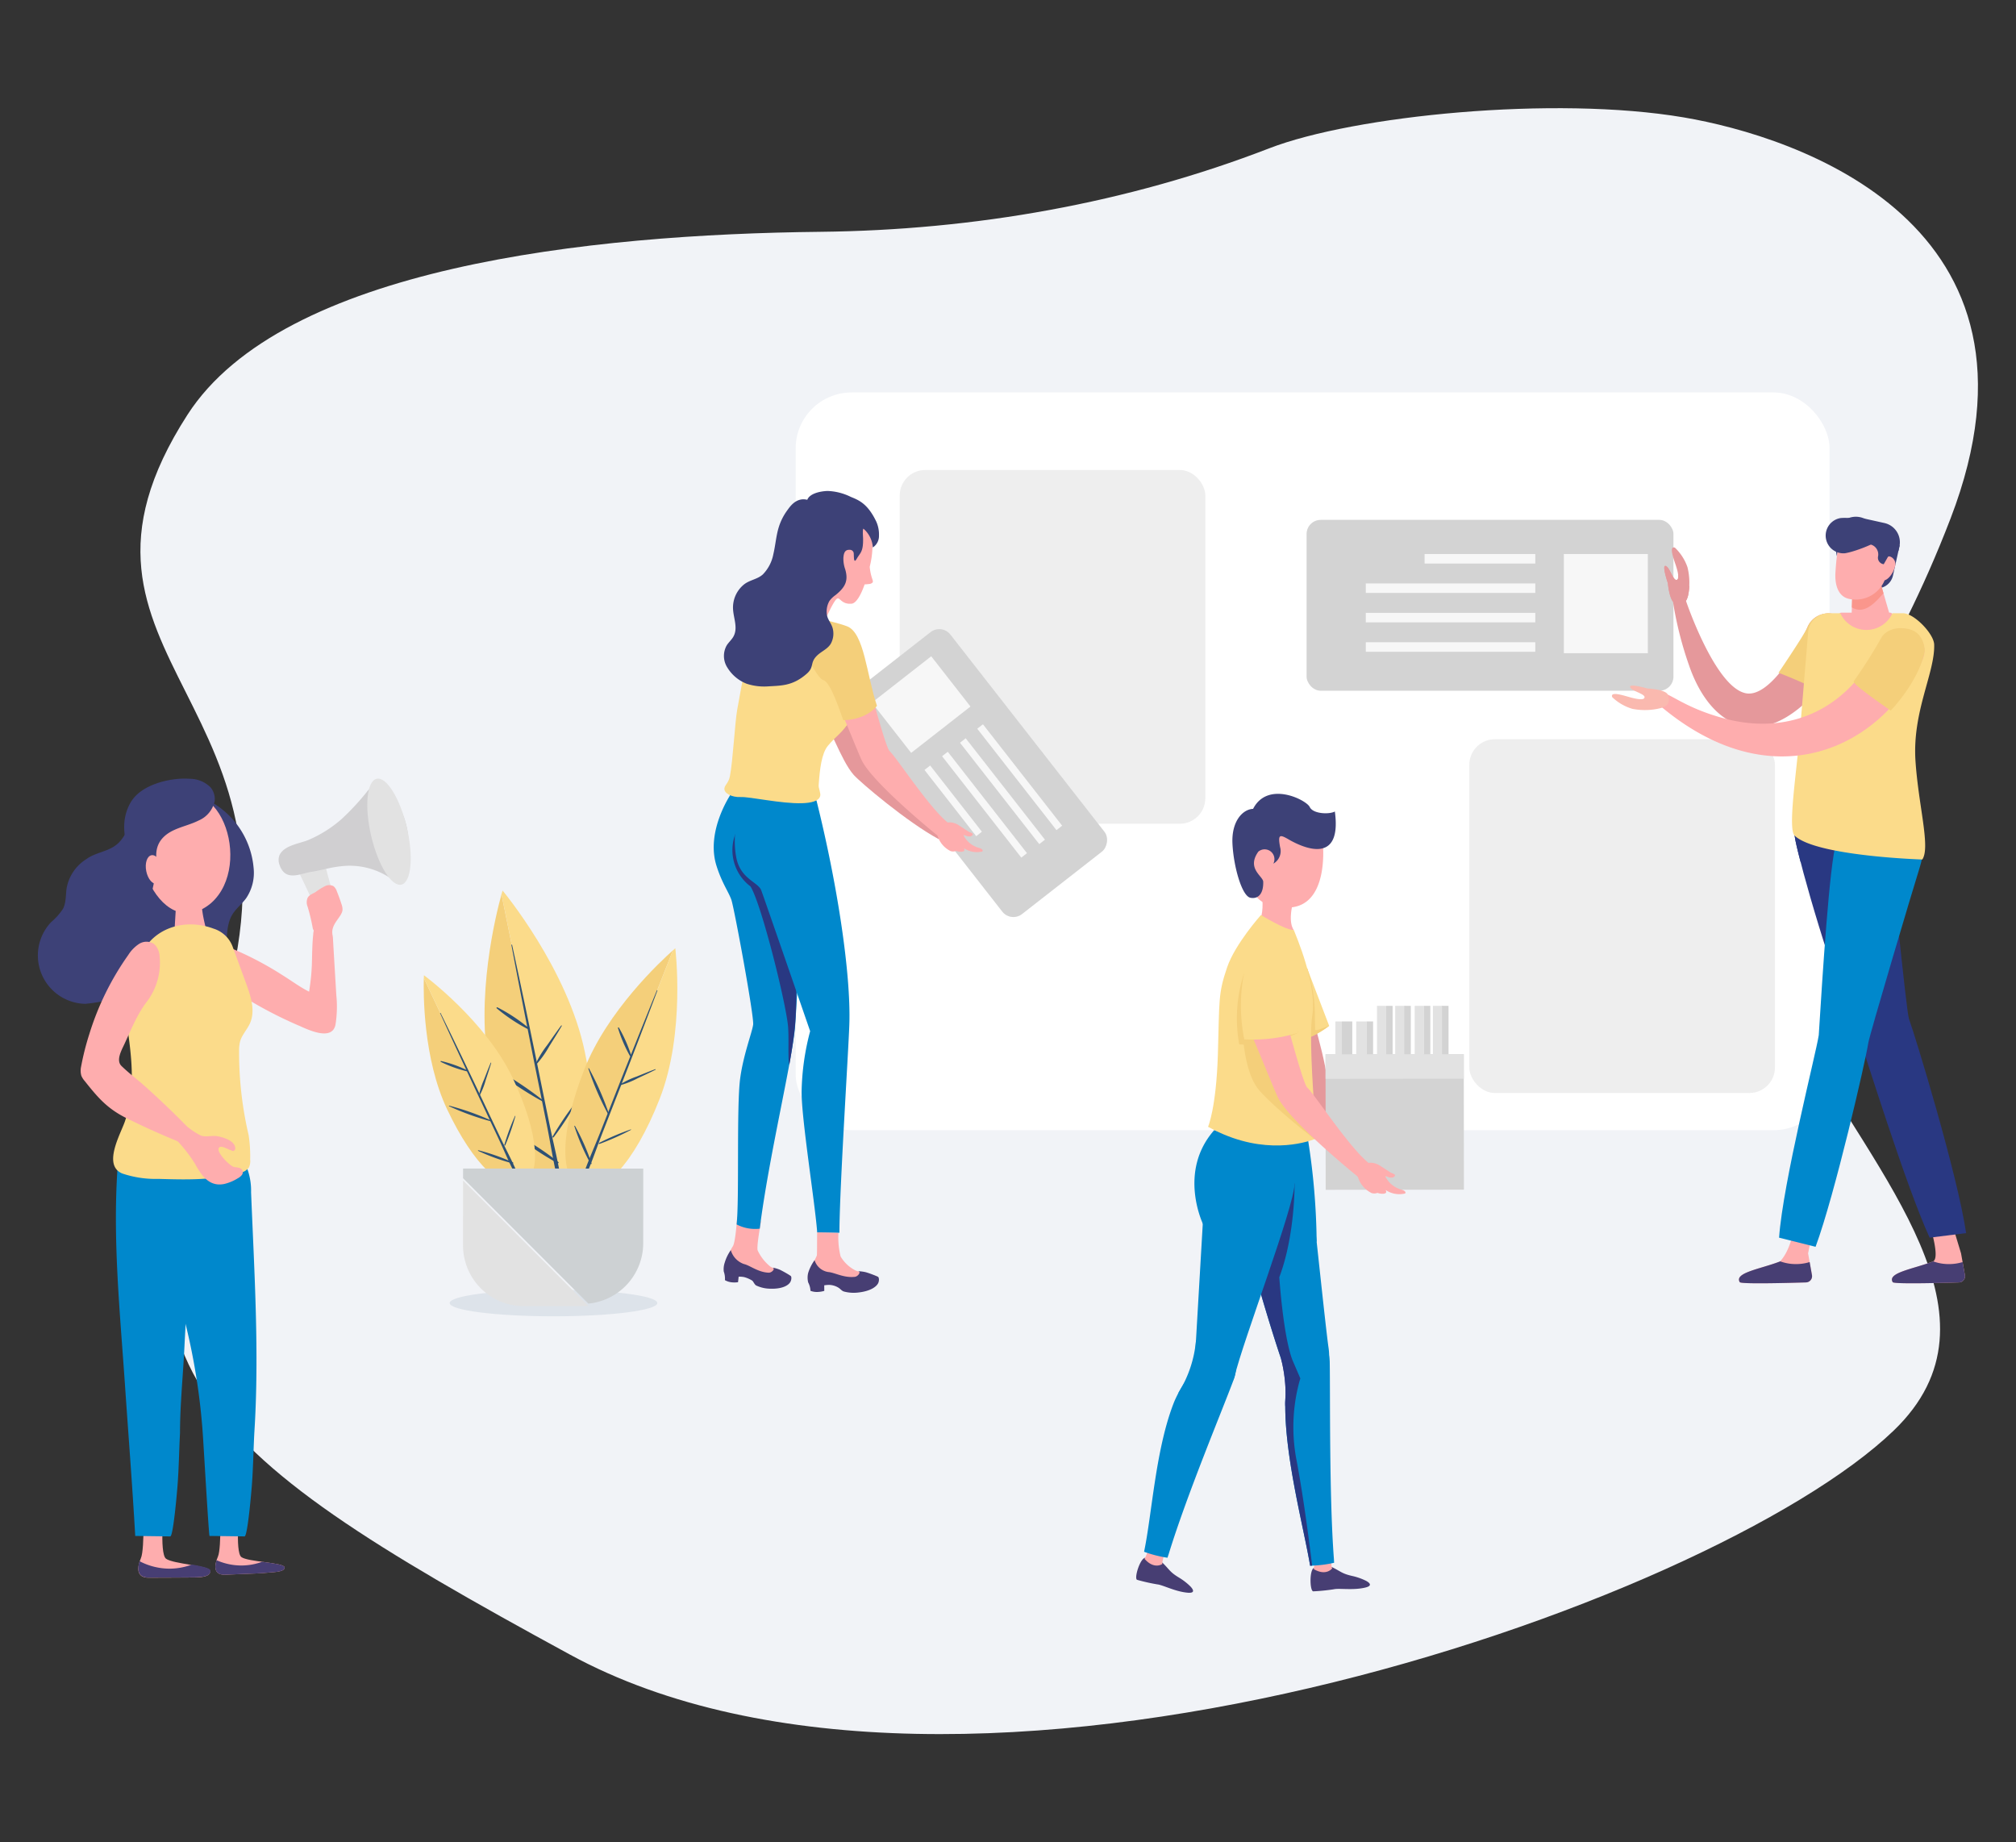 <svg id="Layer_1" data-name="Layer 1" xmlns="http://www.w3.org/2000/svg" width="371" height="339" viewBox="0 0 371 339"><rect x="0" y="0" width="371" height="339" fill="#333333" stroke="none"/><title>hire-android</title><path d="M150.965,42.656c28.385-.302,56.538-5.281,82.624-15.37,15.551-6.014,52.434-9.727,76.257-5.684,20.681,3.51,69.944,19.519,49.129,73.757s-47.367,59.879-27.836,95.278c14.344,25.998,38.993,51.807,17.356,72.599-33.649,32.336-171.841,80.27-243.58,41.239s-86.944-53.076-65.35-114.237S5.283,121.67,34.502,76.316C52.028,49.113,108.539,43.106,150.965,42.656Z" fill="#f1f3f7"/><path d="M26.354,276.063s.318,8.934-.415,10.637-.912,3.627,1.422,3.612c2.289-.016,7.783-.02,8.576-.045,1.47-.046,2.772-.215,2.743-1.19s-6.826-1.275-8.125-2.256-.342-10.282-.342-10.282Z" fill="#feadae"/><path d="M35.32,287.89a11.804,11.804,0,0,1-4.116.76,11.992,11.992,0,0,1-5.519-1.372c-.477,1.539-.341,3.026,1.687,3.012,2.296-.016,7.809-.021,8.604-.046,1.475-.047,2.782-.222,2.752-1.227C38.714,288.532,37.114,288.209,35.32,287.89Z" fill="#473e73"/><path d="M40.502,276.492s.296,8.32-.386,9.906-.938,3.458,1.325,3.363c2.13-.09,6.26-.228,6.995-.305,1.838-.194,3.962-.128,3.934-1.036s-6.746-.996-7.955-1.91-.318-9.575-.318-9.575Z" fill="#feadae"/><path d="M48.236,287.386a11.224,11.224,0,0,1-3.805.68,11.355,11.355,0,0,1-4.576-.971c-.441,1.387-.351,2.748,1.585,2.666,2.13-.09,6.26-.228,6.995-.305,1.838-.194,3.962-.128,3.935-1.036C52.355,287.917,50.284,287.665,48.236,287.386Z" fill="#473e73"/><path d="M15.68,184.717a31.992,31.992,0,0,0,3.326-.49,18.322,18.322,0,0,1,2.52.246,25.873,25.873,0,0,0,16.727-4.737,8.393,8.393,0,0,0,2.445-2.446c1.556-2.655.457-6.266,2.012-8.922.684-1.168,1.81-2.011,2.602-3.108a8.34,8.34,0,0,0,1.359-5.557,15.451,15.451,0,0,0-9.934-13.129A10.15,10.15,0,0,0,24.677,150.41c-.997,1.578-1.565,3.466-2.923,4.747-1.668,1.573-4.043,1.61-5.849,2.92a7.975,7.975,0,0,0-3.636,5.318c-.199,1.276-.078,2.64-.655,3.795a11.143,11.143,0,0,1-2.182,2.466,8.912,8.912,0,0,0,6.248,15.061Z" fill="#3d4177"/><path d="M38.507,173.817a.807.807,0,0,1-.029.496.78.78,0,0,1-.599.319,7.735,7.735,0,0,1-5.448-1.12.871.871,0,0,1-.379-.391.918.918,0,0,1-.029-.373q.21-3.5.419-7a.846.846,0,0,1,.133-.49.834.834,0,0,1,.498-.235,5.307,5.307,0,0,1,2.345-.107c1.735.422,1.673,2.009,1.928,3.443C37.672,170.19,38.223,171.976,38.507,173.817Z" fill="#feadae"/><path d="M55.331,161.176q1.131,2.368,2.238,4.745a2.421,2.421,0,0,0,.619.925c.61.483,2.223-.293,2.918-.464a.726.726,0,0,0,.33-.143c.325-.3-.205-1.711-.296-2.092-.192-.812-.413-1.618-.628-2.424a29.714,29.714,0,0,1-.986-4.771c-.073-.755-.132-1.504-.957-1.726a5.423,5.423,0,0,0-4.332,1.059c-1.151,1.081.052,2.713.572,3.796Q55.069,160.629,55.331,161.176Z" fill="#e2e2e2"/><path d="M57.016,181.565a38.1,38.1,0,0,0,.375-4.035c.054-1.854.054-3.714.25-5.561a3.001,3.001,0,0,1,.422-1.458,1.569,1.569,0,0,1,1.685-.572A2.069,2.069,0,0,1,60.994,171.23a6.121,6.121,0,0,1,.296,1.825q.299,5.006.598,10.013a21.079,21.079,0,0,1-.152,5.496c-.61,2.974-4.798,1.025-6.498.264A76.41,76.41,0,0,1,39.939,180.12a4.879,4.879,0,0,1-1.73-1.819,4.36,4.36,0,0,1,.148-3.229,2.56,2.56,0,0,1,.831-1.102,2.273,2.273,0,0,1,2.129.021,60.826,60.826,0,0,1,10.839,5.558c1.553.967,3.097,2.119,4.732,2.931Q56.954,182.021,57.016,181.565Z" fill="#feadae"/><path d="M62.666,159.411a13.397,13.397,0,0,1,8.709,1.88c.648.43,1.505.942,2.125.472a1.644,1.644,0,0,0,.451-.651,14.36,14.36,0,0,0-2.045-14.969c-.834-.982-2.143-1.913-3.315-1.379a3.36,3.36,0,0,0-1.104.977,45.029,45.029,0,0,1-4.673,5.016,22.81,22.81,0,0,1-5.964,3.765c-1.654.716-4.617.989-5.439,2.892a2.485,2.485,0,0,0,.039,1.749,3.384,3.384,0,0,0,.646,1.187c1.308,1.478,3.54.33,5.098.097C59.027,160.173,60.805,159.595,62.666,159.411Z" fill="#d0cfd1"/><path d="M61.343,163.05a.992.992,0,0,1,.085.06,2.028,2.028,0,0,1,.556.882q.467,1.156.85,2.342a3.038,3.038,0,0,1,.201,1.05c-.056,1.311-2.107,2.532-1.872,4.457a15.696,15.696,0,0,0-2.893-.496,1.822,1.822,0,0,1-.502-.065,1.844,1.844,0,0,1-.204-.437,35.048,35.048,0,0,0-.963-4.028,2.085,2.085,0,0,1,.013-1.607c.315-.586.973-.745,1.491-1.088a12.227,12.227,0,0,1,1.662-1.038A1.708,1.708,0,0,1,61.343,163.05Z" fill="#feadae"/><path d="M35.72,210.321a18.187,18.187,0,0,0-5.634,1.394c-4.718,2.014-1.303,12.294-.289,15.971q1.93,6.996,3.859,13.992a119.466,119.466,0,0,1,3.736,23.314c.106,1.478,1.036,17.634,1.169,17.636l6.443.084c.57.007,1.285-8.584,1.348-9.428.239-3.192.283-6.389.448-9.59.943-14.617-.004-29.641-.595-44.289a11.764,11.764,0,0,0-2.014-6.923c-.63-.809-2.357-.992-3.269-1.345a9.903,9.903,0,0,0-4.034-.876Q36.303,210.273,35.72,210.321Z" fill="#0088cc"/><path d="M22.085,210.781a34.737,34.737,0,0,0-.464,4.267c-.887,13.182.456,26.384,1.358,39.527.642,9.351,1.373,18.697,1.906,28.054l6.443.084c.57.007,1.285-8.584,1.349-9.428.239-3.192.283-6.389.448-9.59,0-5.094.532-10.242.787-15.33.302-6.031.654-12.116,1.376-18.104.432-3.586.963-7.16,1.371-10.748.374-3.29,1.275-7.187-.207-10.297a7.241,7.241,0,0,0-3.958-3.627,13.472,13.472,0,0,0-4.993-.57,7.971,7.971,0,0,0-2.672.37C22.723,206.183,22.458,208.85,22.085,210.781Z" fill="#0088cc"/><path d="M38.895,166.129c7.867-7.006,1.516-26.208-9.78-18.239-7.937,5.599-.003,26.196,9.593,18.398C38.771,166.238,38.833,166.185,38.895,166.129Z" fill="#feadae"/><path d="M22.53,215.945c-3.689-1.483-.373-7.213.435-9.536,1.824-5.242,1.401-10.661.657-16.081a14.784,14.784,0,0,1-.387-4.037c.146-.971.523-1.885.66-2.872a25.795,25.795,0,0,1,2.117-7.87c2.445-5.016,8.257-6.552,13.275-4.675a5.483,5.483,0,0,1,3.593,3.516q.459,1.249.917,2.497.751,2.045,1.501,4.09c.864,2.354,1.725,4.999.715,7.295-.52,1.183-1.502,2.151-1.839,3.399A6.71,6.71,0,0,0,44,193.212a66.748,66.748,0,0,0,1.758,15.673,25.912,25.912,0,0,1,.282,4.471,2.704,2.704,0,0,1-.252,1.501,2.575,2.575,0,0,1-1.565.941c-4.856,1.417-10.012,1.279-15.069,1.129A19.147,19.147,0,0,1,22.53,215.945Z" fill="#fbdb8a"/><path d="M16.429,190.307a48.766,48.766,0,0,0-1.503,5.952,3.461,3.461,0,0,0,.046,1.689,3.601,3.601,0,0,0,.614.967c2.399,3.016,4.119,5.059,7.668,6.825q5.532,2.754,11.297,5.004a1.796,1.796,0,0,0,.907.18,1.25,1.25,0,0,0,.791-1.638c-.299-.923-1.215-1.38-1.854-2.025-.819-.826-1.635-1.653-2.466-2.466q-2.545-2.49-5.198-4.867c-1.427-1.278-3.006-2.443-4.374-3.779-1.042-1.018-.019-2.834.501-3.949,1.28-2.748,2.365-5.559,4.209-7.933a11.873,11.873,0,0,0,2.282-8.515,3.123,3.123,0,0,0-1.033-2.074,2.541,2.541,0,0,0-2.72.007A6.708,6.708,0,0,0,23.6,175.732,51.283,51.283,0,0,0,16.429,190.307Z" fill="#feadae"/><path d="M28.12,163.394c-.172.801-1.066,4.086-2.227,3.412-.968-.561-.651-3.057-.734-3.957a14.325,14.325,0,0,0-.437-2.194c-1.06-4.175-3.039-8.263-.947-12.506a6.676,6.676,0,0,1,1.079-1.586c2.284-2.456,6.843-3.496,10.072-3.256a5.4,5.4,0,0,1,3.831,1.585,3.353,3.353,0,0,1,.75,2.496,5.006,5.006,0,0,1-2.966,3.599c-1.447.73-3.059,1.079-4.53,1.761-2.06.955-3.321,2.472-3.257,4.775A23.985,23.985,0,0,1,28.12,163.394Z" fill="#3d4177"/><ellipse cx="28.385" cy="159.998" rx="1.5" ry="2.678" transform="translate(-30.101 8.392) rotate(-11.035)" fill="#feadae"/><path d="M36.911,208.93a2.431,2.431,0,0,0,.325.099c.886.201,1.839-.117,2.765.044,1.032.18,2.881.744,3.236,1.855a.909.909,0,0,1,.03.557.435.435,0,0,1-.423.313.755.755,0,0,1-.336-.165c-.433,0-2.012-1.17-2.277-.289-.26.866,2.031,3.135,2.747,3.357.293.091.606.096.905.162a1.034,1.034,0,0,1,.74.492.886.886,0,0,1-.142.889,2.388,2.388,0,0,1-.737.583,8.31,8.31,0,0,1-2.468,1.034c-2.815.583-4.249-1.637-5.44-3.794a26.722,26.722,0,0,0-3.154-4.081.56.56,0,0,1-.154-.289.526.526,0,0,1,.054-.248A5.468,5.468,0,0,1,34.17,207.56a.502.502,0,0,1,.176-.115.511.511,0,0,1,.394.107A14.783,14.783,0,0,0,36.911,208.93Z" fill="#feadae"/><ellipse cx="71.587" cy="153.043" rx="3.371" ry="10.002" transform="translate(-33.018 20.361) rotate(-13.184)" fill="#e2e2e2"/><rect x="146.426" y="72.216" width="190.266" height="135.75" rx="10.286" ry="10.286" fill="#fff"/><rect x="240.448" y="95.661" width="67.514" height="31.441" rx="2.599" ry="2.599" transform="translate(548.41 222.763) rotate(-180)" fill="#d3d3d3"/><rect x="287.789" y="101.948" width="15.459" height="18.25" transform="translate(591.037 222.145) rotate(-180)" fill="#f7f7f7"/><rect x="262.165" y="101.948" width="20.372" height="1.751" transform="translate(544.702 205.646) rotate(-180)" fill="#f7f7f7"/><rect x="251.343" y="107.359" width="31.194" height="1.751" transform="translate(533.879 216.468) rotate(-180)" fill="#f7f7f7"/><rect x="251.343" y="112.77" width="31.194" height="1.751" transform="translate(533.879 227.291) rotate(-180)" fill="#f7f7f7"/><rect x="251.343" y="118.181" width="31.194" height="1.751" transform="translate(533.879 238.113) rotate(-180)" fill="#f7f7f7"/><rect x="165.572" y="86.482" width="56.242" height="65.097" rx="4.701" ry="4.701" fill="#d6d6d6" opacity="0.4"/><rect x="270.397" y="136.023" width="56.242" height="65.097" rx="4.701" ry="4.701" fill="#d6d6d6" opacity="0.4"/><path d="M234.39,186.747c1.763,3.487,2.155,10.841,3.98,14.296.897,1.698,7.932,11.377,13.099,16.018.686-1.711,4.184.265,3.128-1.247-3.282-4.699-9.573-10.173-10.424-17.59-.56-4.881-4.184-16.278-4.184-16.278" fill="#e5989b"/><path d="M218.562,293.073c-2.298-.197-4.584-1.44-5.589-1.533a34.932,34.932,0,0,1-3.701-.833c-.623-.175.503-3.946,1.482-4.066a2.858,2.858,0,0,0,.51.34,5.087,5.087,0,0,0,2.627.54c1.39,1.34,1.341,1.721,3.065,2.765a11.172,11.172,0,0,1,2.107,1.627C219.73,292.616,219.857,293.185,218.562,293.073Z" fill="#473e73"/><path d="M211.315,284.964a7.5,7.5,0,0,1-.679,1.885c1.772,2.018,3.262.943,3.262.943l-.008-.271.433-1.954Z" fill="#feadae"/><path d="M251.252,292.128c-2.242.54-4.804.084-5.787.313a34.837,34.837,0,0,1-3.775.38c-.646.031-.771-3.903.12-4.326a2.852,2.852,0,0,0,.591.162,5.088,5.088,0,0,0,2.663-.318c1.742.832,1.817,1.209,3.782,1.654a11.175,11.175,0,0,1,2.513.877C252.216,291.326,252.516,291.825,251.252,292.128Z" fill="#473e73"/><path d="M241.813,286.727a7.496,7.496,0,0,1-.048,2.004c2.32,1.353,3.393-.137,3.393-.137l-.093-.255-.207-1.99Z" fill="#feadae"/><path d="M221.446,225.375s-4.799-9.724,2.018-17.432c0,0,6.382,2.387,11.373,2.41a24.624,24.624,0,0,0,5.892-.513,126.981,126.981,0,0,1,1.573,18.638Z" fill="#0088cc"/><path d="M236.523,258.697v.021c0,9.787,3.39,22.314,4.578,29.393.124,0,.259-.01.372-.02a21.211,21.211,0,0,0,4.041-.527l-.041-.754c-.868-11.42-.661-30.189-.765-36.111a7.195,7.195,0,0,0-.103-1.126c-.724-4.3-5.157-3.452-6.78.641a14.659,14.659,0,0,0-.672,2.16c-.072.31-.134.62-.196.951v.01a25.619,25.619,0,0,0-.372,3.214v.114c-.031.32-.041.641-.052.961v.072C236.523,258.025,236.523,258.356,236.523,258.697Z" fill="#0088cc"/><path d="M229.63,229.489c.031.114.062.238.103.362,1.065,4.165,3.948,14.056,5.974,20.04l.01.031c0,.01,0,.01.01.021.465,1.375.889,2.542,1.23,3.38v.01a2.129,2.129,0,0,0,1.168,1.034,3.883,3.883,0,0,0,.889.279c2.284.475,5.581-.579,5.591-5.074a11.479,11.479,0,0,0-.124-1.623c-.527-3.617-2.594-23.688-2.873-25.61-.279-1.933-.806-4.744-1.85-5.044C234.529,215.847,227.831,222.286,229.63,229.489Z" fill="#0088cc"/><path d="M236.73,251.627l-1.013-1.705c0,.01,0,.01.01.021a26.416,26.416,0,0,1,.858,6.604v.114c-.01.31-.021.641-.052.961v.072a4.535,4.535,0,0,0-.01,1.002v.021c.196.837,1.343-3.369,1.602-4.351.031-.124.052-.196.052-.196l-1.023-1.798Z" fill="#5146af"/><path d="M229.733,229.851c1.065,4.165,3.948,14.056,5.974,20.04a.08.08,0,0,0,.01.031c0,.01,0,.01.01.021a26.416,26.416,0,0,1,.858,6.604v.114c-.031.32-.041.641-.052.961v.072c-.01.331-.01.662-.01,1.002v.021c0,9.787,3.39,22.314,4.578,29.393.124,0,.259-.01.372-.02,0,0-1.375-11.627-2.925-19.658a32.187,32.187,0,0,1,.465-13.787c.165-.641.289-.992.289-.992l-1.478-3.442c-1.695-4.496-2.398-15.193-2.398-15.193,2.935-7.741,2.811-17.26,2.811-17.26l-2.894.589-4.837,6.604Z" fill="#293882"/><path d="M220.76,250.992c3.257-3.475,8.17-2.237,6.239,2.959-2.065,5.555-8.558,21.027-11.916,31.976l-.234.713a21.931,21.931,0,0,1-4.307-1.101c1.482-7.063,2.124-19.115,5.586-27.703A22.598,22.598,0,0,1,220.76,250.992Z" fill="#0088cc"/><path d="M238.247,217.766c.166-8.082-9.519-2.111-14.158.846-1.953,1.244-2.552,3.527-2.691,5.649s-1.372,23.951-1.645,27.937c-.615,8.986,6.862,3.622,7.442,1.107C228.659,246.953,238.157,222.17,238.247,217.766Z" fill="#0088cc"/><path d="M220.095,246.631a21.619,21.619,0,0,1-3.3,9.768s5.691-3.076,5.951-3.492a22.061,22.061,0,0,0,.882-5.042C223.486,247.435,220.095,246.631,220.095,246.631Z" fill="#0088cc"/><path d="M243.442,155.26s1.518,14.357-9.318,11.32c-.552.069-3.865-.759-4.348-5.108a16.258,16.258,0,0,1,2.209-9.111c.207-.138,7.04-.345,7.316-.345S243.442,155.26,243.442,155.26Z" fill="#feadae"/><path d="M234.331,158.918a2.645,2.645,0,0,0,1.242-3.037c-.414-2.278-.138-2.416,1.518-1.45s10.008,5.522,8.559-5.108c-.967.552-4.003.483-4.625-.828s-7.731-4.901-10.423.345c-1.864.069-4.003,2.209-3.796,6.419s1.736,9.644,3.313,9.94,2.416-.966,2.347-2.968c-.069-1.035-3.106-2.416-.897-5.522A1.804,1.804,0,0,1,234.331,158.918Z" fill="#3d4177"/><path d="M232.308,165.39s.286,3.059-.684,4.316c2.298,1.81,6.479,1.431,6.479,1.431s-1.257-1.301,0-5.654S232.308,165.39,232.308,165.39Z" fill="#feadae"/><path d="M244.606,188.764s-3.011,2.341-5.195,2.528l1.153-13.094,1.225,3.21Z" fill="#fbdb8a"/><path d="M244.606,188.764s-3.011,2.341-5.195,2.528l.83-13.204.323.11a27.18,27.18,0,0,1,1.412,8.846c-.011.318.033,1.754.033,2.358C242.008,189.876,243.615,189.072,244.606,188.764Z" fill="#f4cf7a"/><path d="M242.3,209.454s-.133.06-.38.157c-1.726.657-9.184,2.993-18.458-1.671l-1.146-.597s1.508-3.421,1.81-13.377.018-11.066,1.708-15.99c1.472-4.302,6.221-9.606,6.221-9.606s4.441,2.769,6.046,2.769c2.015,4.924,4.127,11.296,3.373,15.905-.501,3.077.036,12.031.447,17.643C242.125,207.487,242.3,209.454,242.3,209.454Z" fill="#fbdb8a"/><path d="M242.3,209.454s-.133.06-.38.157c-3.958-3.053-9.148-7.524-10.541-9.437-1.684-2.305-2.299-6.239-2.498-7.965-.272-.006-.549-.012-.827-.03a26.811,26.811,0,0,1,.851-12.985l7.283,2.631,2.719,8.218a20.424,20.424,0,0,1-3.608,1.249,43.715,43.715,0,0,0,1.226,7.373,59.979,59.979,0,0,0,5.394,6.022C242.125,207.487,242.3,209.454,242.3,209.454Z" fill="#f4cf7a"/><rect x="243.978" y="193.964" width="25.438" height="24.924" transform="matrix(1, -0.001, 0.001, 1, -0.234, 0.292)" fill="#d3d3d3"/><path d="M249.866,216.492a4.892,4.892,0,0,0,2.555,3.046,1.629,1.629,0,0,0,1.072-.038c.498.217,2.077.375,1.48-.546a4.49,4.49,0,0,0,3.415.7c.425-.025.406-.521-.526-.764a4.67,4.67,0,0,1-2.923-2.409c.192-.15.35.12.876.198.583.087.892-.178.908-.432.012-.192-.689-.409-.843-.508q-.878-.568-1.756-1.135a3.324,3.324,0,0,0-1.84-.652c-.128-.008-1.381.079-1.065.532" fill="#feadae"/><path d="M228.983,187.439c1.544,3.113,5.625,13.441,6.254,14.63,2.477,4.684,15.033,14.776,15.033,14.776a2.53,2.53,0,0,0,2.087-2.481c-3.59-2.437-10.39-12.988-11.789-14.244-.907-.814-5.114-17.163-5.114-17.163" fill="#feadae"/><path d="M228.983,178.827a31.372,31.372,0,0,0,0,12.423,28.548,28.548,0,0,0,9.924-1.207l-1.789-9.149" fill="#fbdb8a"/><rect x="154.047" y="130.322" width="51.247" height="23.865" rx="2.599" ry="2.599" transform="translate(181.151 -86.908) rotate(52)" fill="#d3d3d3"/><rect x="163.658" y="122.724" width="11.734" height="13.853" transform="translate(167.32 -83.758) rotate(52)" fill="#f7f7f7"/><rect x="167.686" y="146.699" width="15.463" height="1.329" transform="translate(183.542 -81.594) rotate(52)" fill="#f7f7f7"/><rect x="169.344" y="147.407" width="23.678" height="1.329" transform="translate(186.316 -85.865) rotate(52)" fill="#f7f7f7"/><rect x="172.581" y="144.878" width="23.678" height="1.329" transform="matrix(0.616, 0.788, -0.788, 0.616, 185.567, -89.388)" fill="#f7f7f7"/><rect x="175.818" y="142.349" width="23.678" height="1.329" transform="translate(184.818 -92.91) rotate(52)" fill="#f7f7f7"/><path d="M150.249,130.321c2.402,2.816,4.407,9.498,6.859,12.27,1.206,1.363,9.844,8.7,15.637,11.817.249-1.728,3.91-.691,2.601-1.847-4.071-3.592-11.085-7.225-13.526-13.863-1.606-4.368-7.489-14.049-7.489-14.049" fill="#e5989b"/><path d="M140.047,224.758s-.886,4.754-.603,5.35a8.306,8.306,0,0,0,2.297,2.935c1.055.64,3.375,1.375,3.566,1.658a.715.715,0,0,1-.109.969,4.77,4.77,0,0,1-3.261.91c-3.132-.441-3.488-1.813-5.311-1.99-.315-.031-.885.447-1.764.024a2.064,2.064,0,0,1-1.263-1.973,8.934,8.934,0,0,1,1.301-3.373c.498-.976.759-5.394.759-5.394" fill="#feadae"/><path d="M147.084,145.598l-12.442.306s-4.833,6.895-2.796,13.386c1.002,3.192,2.202,4.758,2.743,6.271.505,1.413,4.217,21.505,4.011,22.985s-1.842,5.647-2.401,10.002c-.672,5.237-.131,22.236-.64,26.759a7.353,7.353,0,0,0,4.256.78c1.645-13.082,5.936-30.643,6.504-37.177A421.924,421.924,0,0,0,147.084,145.598Z" fill="#0088cc"/><path d="M145.93,167.136s-8.649-18.357-10.326-14.322a8.366,8.366,0,0,0,2.505,10.294c2.047,3.278,6.688,22.026,6.934,26.0.128,2.065-.005,4.139.101,6.206a3.863,3.863,0,0,0,.119.61c.552-3.079.914-5.778,1.057-7.427.401-4.616.229-11.935-.159-21.378A1.945,1.945,0,0,0,145.93,167.136Z" fill="#293882"/><path d="M145.447,235.893c.218-.395.262-.985.047-1.123a18.203,18.203,0,0,0-1.97-1.123c-.612-.264-1.578-.487-1.235-.312s-.264.872-.831.851c-1.959-.073-3.432-1.339-4.553-1.591a3.827,3.827,0,0,1-2.414-2.552,7.501,7.501,0,0,0-1.102,2.23,3.849,3.849,0,0,0-.198,1.687,3.914,3.914,0,0,1,.217,1.599,3.069,3.069,0,0,0,1.166.389,4.56,4.56,0,0,0,1.245-.012l.114-1.013a4.578,4.578,0,0,1,.997.074,5.4,5.4,0,0,1,1.537.673c.23.261.42.743.719.885a6.233,6.233,0,0,0,2.581.579C143.865,237.205,145.074,236.567,145.447,235.893Z" fill="#473e73"/><path d="M150.379,226.76c1.367.011,2.552.033,3.919.07a14.56,14.56,0,0,0,.402,4.385,6.71,6.71,0,0,0,2.746,2.564c1.172.475,3.663.855,3.896,1.107a.696.696,0,0,1,.01.977,5.211,5.211,0,0,1-3.255,1.392c-3.293.035-3.835-1.272-5.741-1.174-.329.017-.858.576-1.82.289a2.014,2.014,0,0,1-1.555-1.766c-.065-1.309.946-2.539,1.337-3.581C150.385,230.845,150.353,227.067,150.379,226.76Z" fill="#feadae"/><path d="M137.888,144.047l12.361,3.227c3.787,15.123,6.385,31.877,6.049,41.325-.194,5.436-1.68,28.14-1.818,37.427-.003.222-.006.506-.009.809q-2.046-.058-4.092-.075c-.008-.127-.016-.254-.021-.357-.474-5.685-2.87-20.595-2.841-25.546a46.079,46.079,0,0,1,1.573-11.11s-8.433-24.402-8.996-25.915-3.811-2.081-4.586-5.981C134.17,151.129,137.888,144.047,137.888,144.047Z" fill="#0088cc"/><path d="M161.637,236.046c.176-.424.146-1.015-.094-1.121a18.861,18.861,0,0,0-2.178-.816c-.666-.17-1.692-.245-1.316-.124s-.162.904-.751.968c-2.034.222-3.716-.81-4.907-.892a3.127,3.127,0,0,1-2.485-2.17,7.868,7.868,0,0,0-1.19,2.379,3.715,3.715,0,0,0,.009,1.702,3.722,3.722,0,0,1,.427,1.552,3.245,3.245,0,0,0,1.254.211,4.99,4.99,0,0,0,1.285-.199l-.01-1.021a4.974,4.974,0,0,1,1.04-.077,3.451,3.451,0,0,1,1.683.577c.282.208.58.559.91.639a6.905,6.905,0,0,0,2.675.175C160.168,237.584,161.337,236.77,161.637,236.046Z" fill="#473e73"/><path d="M149.266,112.635c.852.273.555,2.299,1.407,2.572.617.198,1.82-.086,2.388.227,3.009,1.657,2.276,5.032,2.679,9.201,1.298,3.189,1.665,6.087.674,7.886-1.23,2.232-2.549,2.872-4.068,4.727-1.137,1.387-1.485,4.219-1.69,7.26-.035.523.409,1.436.288,1.946-.233.979-1.712,1.296-3.368,1.345-3.805.111-9.59-1.215-11.288-1.135-1.599.076-3.115-.685-2.969-1.631.102-.66.76-.937,1.008-2.215.546-2.813.916-9.837,1.339-12.221,1.084-6.106,1.877-10.646,4.318-16.288" fill="#fbdb8a"/><path d="M158.06,127.159a28.489,28.489,0,0,0-3.499-4.489l-3.236,1.496c1.559,2.918,1.872,6.369,2.606,9.569a7.592,7.592,0,0,0,1.875-.204c.311-.52.195-.261.609-1.01A13.147,13.147,0,0,0,158.06,127.159Z" fill="#fbdb8a"/><path d="M160.05,104.294a16.226,16.226,0,0,0,.511-4.213c-.118-2.417-.46-5.915-4.492-7.313s-8.456-.49-9.742,2.421-.936,7.294-1.105,9.641a14.473,14.473,0,0,1-1.86,5.171l8.689,3.637s1.383-3.087,1.96-3.461.796,1.087,2.721.905c.818-.077,1.676-1.555,2.319-3.369.019-.054.041-.122.06-.179a8.995,8.995,0,0,0,1.028-.099c.595-.184.545-.447.407-.824A9.809,9.809,0,0,1,160.05,104.294Z" fill="#feadae"/><path d="M172.522,153.726a4.634,4.634,0,0,0,2.42,2.885,1.543,1.543,0,0,0,1.015-.036c.472.206,1.967.356,1.402-.517a4.253,4.253,0,0,0,3.235.663c.403-.024.385-.493-.498-.724a4.425,4.425,0,0,1-2.769-2.282c.182-.142.332.114.83.188.552.082.845-.169.86-.41.011-.182-.653-.387-.799-.481l-1.663-1.075a3.149,3.149,0,0,0-1.743-.618c-.121-.007-1.308.075-1.009.504" fill="#feadae"/><path d="M152.741,126.206c1.463,2.949,5.328,12.732,5.924,13.858,2.347,4.437,14.24,13.996,14.24,13.996a2.397,2.397,0,0,0,1.977-2.35c-3.401-2.309-9.841-12.303-11.167-13.493-.859-.771-4.845-16.258-4.845-16.258" fill="#feadae"/><path d="M155.857,115.233c-3.3-1.223-6.444-1.198-8.988-3.69-2.535,1.991,3.22,13.299,4.617,13.589,1.428.297,3.348,6.552,3.706,7.401,4.551-.166,6.191-2.665,6.191-2.665C159.468,124.177,159.056,116.419,155.857,115.233Z" fill="#f4cf7a"/><path d="M153.224,115.57c-.235-.853-.888-1.526-1.042-2.398a3.93,3.93,0,0,1,.458-2.595,4.742,4.742,0,0,1,1.115-1.073c1.794-1.445,2.413-2.629,1.784-4.756a5.804,5.804,0,0,1-.329-2.138c.059-.654.185-1.339.887-1.428.488-.062.804.053.981.464.123.287-.093,2.358.581,1.18.645-1.129,1.228-1.22,1.171-3.805-.007-.306-.124-1.553.064-1.739a4.931,4.931,0,0,1,1.725,3.46,2.524,2.524,0,0,0,1.137-2.19,5.77,5.77,0,0,0-.502-2.585c-1.605-3.354-3.278-3.956-4.691-4.539a10.438,10.438,0,0,0-4.274-1.087c-1.479.055-3.309.513-3.726,1.626-2.056-.508-3.21,1.296-3.688,1.945a10.434,10.434,0,0,0-1.552,3.07c-.507,1.625-.612,3.35-1.009,5.007a7.28,7.28,0,0,1-1.916,3.697c-.99.913-2.393,1.011-3.47,1.851a5.463,5.463,0,0,0-2.027,4.56c.092,1.734,1.004,3.597-.028,5.199-.335.521-.809.939-1.139,1.464a3.95,3.95,0,0,0,.119,4.076,7.237,7.237,0,0,0,3.565,2.984,10.375,10.375,0,0,0,3.828.487c2.491-.162,4.589-.041,7.203-2.321,1.48-1.291.517-2.01,1.937-3.378.796-.767,1.932-1.182,2.511-2.174a3.838,3.838,0,0,0,.355-2.763Q153.237,115.62,153.224,115.57Z" fill="#3d4177"/><rect x="338.315" y="112.734" width="10.074" height="5.037" rx="0.578" ry="0.578" transform="translate(686.704 230.504) rotate(-180)" fill="#feadae"/><path d="M306.931,107.305s.302,3.47,1.391,3.728,1.868.233,2.305-1.338a11.822,11.822,0,0,0-.088-5.335,9.065,9.065,0,0,0-2.311-3.589c-1.166-.395-.222,2.069.176,3.284s.728,2.628.089,2.654-1.228-2.359-1.97-2.57S306.931,107.305,306.931,107.305Z" fill="#e5989b"/><path d="M320.953,127.482c-5.729-1.668-11.096-18.077-10.746-17.118a1.191,1.191,0,0,0-2.289.617,66.269,66.269,0,0,0,2.894,11.397c2.611,7.672,8.102,13.616,15.882,10.603,5.643-2.257,10.68-8.943,13.404-13.974a4.153,4.153,0,1,0-7.453-3.648C330.835,119.463,325.346,128.873,320.953,127.482Z" fill="#e5989b"/><path d="M327.293,123.801c.007-.01,4.731-6.968,5.305-8.343l.029-.069q.07-.165.154-.326a4.154,4.154,0,0,1,7.351,3.87,51.892,51.892,0,0,1-3.081,5.1c-.75,1.082-1.548,2.131-2.37,3.164C334.069,126.544,328.756,124.326,327.293,123.801Z" fill="#f4cf7a"/><path d="M358.299,222.094l2.587,8.532.713,3.996a1.147,1.147,0,0,1-1.091,1.353c-3.359.103-11.96.33-12.19-.043-1.081-1.749,3.807-2.423,7.383-3.807,1.679-.65-1.335-9.139-1.335-9.139a7.423,7.423,0,0,1,2.444-5.824Z" fill="#feadae"/><path d="M355.701,232.126c.019-.007.036-.02.054-.028a8.188,8.188,0,0,0,2.892.505,8.409,8.409,0,0,0,2.525-.371l.426,2.391a1.147,1.147,0,0,1-1.091,1.353c-3.359.103-11.96.33-12.19-.043C347.236,234.184,352.125,233.51,355.701,232.126Z" fill="#473e73"/><path d="M351.315,187.522c1.164,3.155,8.932,28.63,10.506,39.382l-6.716.84c-4.482-9.787-11.838-33.747-12.976-36.832-.015-.04-.025-.079-.04-.118-4.905-10.511-10.831-31.767-11.681-36.147-1.153-5.941,1.655-11.484,6.27-12.38s9.292,3.195,10.445,9.136C347.847,155.133,350.764,186.028,351.315,187.522Z" fill="#293882"/><path d="M339.761,164.282a28.397,28.397,0,0,0-8.413-5.703c-.458-1.761-.784-3.131-.94-3.932-1.153-5.941,1.655-11.484,6.27-12.38s9.292,3.195,10.445,9.136c.337,1.739,1.151,9.381,1.98,17.196A78.754,78.754,0,0,0,339.761,164.282Z" fill="#293882"/><path d="M334.539,221.803l-1.8,8.824.713,3.996a1.147,1.147,0,0,1-1.091,1.353c-3.359.103-11.96.33-12.19-.043-1.081-1.749,3.807-2.423,7.383-3.807,3.275-3.383,3.275-12.459,3.275-12.459Z" fill="#feadae"/><path d="M327.553,232.126c.019-.007.036-.02.054-.028a8.188,8.188,0,0,0,2.892.505,8.41,8.41,0,0,0,2.525-.371l.426,2.391a1.147,1.147,0,0,1-1.091,1.353c-3.359.103-11.96.33-12.19-.043C319.088,234.184,323.977,233.51,327.553,232.126Z" fill="#473e73"/><path d="M343.814,191.928c-.46,3.136-6.147,27.888-9.697,37.495l-6.716-1.679c.707-10.121,6.831-34.09,7.281-37.156.006-.039.014-.076.021-.116.684-10.911,1.971-31.57,3.244-35.579,1.727-5.436,7.433-8.359,11.657-7.018s5.365,6.44,3.638,11.876C352.158,163.165,344.032,190.443,343.814,191.928Z" fill="#0088cc"/><path d="M336.522,112.843h2.151a5.275,5.275,0,0,0,9.587,0h1.963c2.007,0,5.664,3.761,5.721,5.767.15,5.228-4.042,12.288-3.443,21.396.543,8.244,2.793,15.905,1.254,18.152,0,0-19.49-.603-23.486-4.383-1.293-1.223.318-11.369.923-18.646.602-7.242,1.212-14.63,1.558-18.819A3.78,3.78,0,0,1,336.522,112.843Z" fill="#fbdb8a"/><path d="M318.228,132.434c-9.919-2.422-12.085-6.516-13.293-4.293a1.194,1.194,0,0,0,.272,1.476c21.008,17.985,41.12,7.942,48.514-8.067,2.276-4.928-5.155-8.484-7.532-3.478C340.247,130.589,329.587,135.093,318.228,132.434Z" fill="#feadae"/><path d="M341.132,125.359a87.273,87.273,0,0,0,5.149-8.12s1.28-2.264,4.946-1.488c2.928.62,2.988,3.93,2.988,3.93.019.459-.908,5.212-6.255,11.073C347.96,130.753,340.751,125.859,341.132,125.359Z" fill="#f4cf7a"/><path d="M347.935,99.851h.758a0,0,0,0,1,0,0v8.686a0,0,0,0,1,0,0h-3.76a0,0,0,0,1,0,0v-5.684A3.001,3.001,0,0,1,347.935,99.851Z" transform="translate(662.759 281.152) rotate(-167.469)" fill="#3d4177"/><polygon points="340.757 112.843 347.679 112.843 345.683 105.942 340.965 106.526 340.757 112.843" fill="#feadae"/><path d="M340.965,106.526l4.718-.584.93,3.216c-1.056,1.191-2.623,3.039-4.34,3.039a2.731,2.731,0,0,1-1.487-.437Z" fill="#fa968c"/><path d="M340.251,110.194h0a5.765,5.765,0,0,0,6.878-4.376L348.523,99.55l-9.651-2.146a50.198,50.198,0,0,0-1.12,8.353C337.728,108.351,338.666,109.842,340.251,110.194Z" fill="#feadae"/><rect x="346.576" y="101.857" width="1.858" height="0.843" transform="translate(664.52 277.555) rotate(-167.462)" fill="#3d4177"/><path d="M345.756,104.269c-.272,1.223.093,2.345.815,2.505s1.875-1.266,2.147-2.489a1.468,1.468,0,0,0-1.162-1.941C346.834,102.185,346.028,103.046,345.756,104.269Z" fill="#feadae"/><path d="M337.629,99.833a5.554,5.554,0,0,1,.396-2.434h0a3.808,3.808,0,0,1,4.871-2.059,5.675,5.675,0,0,0,.634.18l3.258.723a3.63,3.63,0,0,1,2.757,4.332l-.169.759-1.931,1.12-.787,1.371-.128-.028a1.2,1.2,0,0,1-.925-1.355,1.89,1.89,0,0,0-1.36-2.248l-2.891-.643c-1.76-.391-2.885.35-3.177,1.666l-.158,1.133Z" fill="#3d4177"/><path d="M347.376,97.547c.221,1.788-6.206,4.054-7.901,4.263a3.267,3.267,0,0,1-.8-6.476C340.37,95.126,347.155,95.759,347.376,97.547Z" fill="#3d4177"/><path d="M303.164,126.688s3.48.14,3.789,1.216.32,1.855-1.23,2.364a11.821,11.821,0,0,1-5.333.161,9.065,9.065,0,0,1-3.692-2.141c-.449-1.146,2.056-.318,3.289.023s2.659.605,2.655-.035-2.413-1.116-2.659-1.848S303.164,126.688,303.164,126.688Z" fill="#fab9af"/><path d="M306.524,104.139c.742.212,1.331,2.597,1.97,2.57.366-.015.409-.491.308-1.119a8.96,8.96,0,0,0,2.078,2.266,8.253,8.253,0,0,1-.253,1.839c-.436,1.571-1.215,1.597-2.305,1.338s-1.391-3.729-1.391-3.729S305.782,103.927,306.524,104.139Z" fill="#e5989b"/><rect x="245.747" y="187.957" width="1.197" height="6.462" fill="#e2e2e2"/><rect x="246.943" y="187.957" width="1.915" height="6.462" fill="#d3d3d3"/><rect x="249.576" y="187.957" width="1.915" height="6.462" fill="#e2e2e2"/><rect x="251.491" y="187.957" width="1.197" height="6.462" fill="#d3d3d3"/><rect x="253.405" y="185.085" width="1.675" height="9.334" fill="#e2e2e2"/><rect x="255.081" y="185.085" width="1.197" height="9.334" fill="#d3d3d3"/><rect x="256.756" y="185.085" width="1.915" height="9.334" fill="#e2e2e2"/><rect x="258.431" y="185.085" width="1.197" height="9.334" fill="#d3d3d3"/><rect x="260.346" y="185.085" width="1.675" height="9.334" fill="#e2e2e2"/><rect x="262.021" y="185.085" width="1.197" height="9.334" fill="#d3d3d3"/><rect x="263.696" y="185.085" width="1.915" height="9.334" fill="#e2e2e2"/><rect x="265.372" y="185.085" width="1.197" height="9.334" fill="#d3d3d3"/><rect x="243.966" y="193.964" width="25.438" height="4.508" transform="matrix(1, -0.001, 0.001, 1, -0.222, 0.291)" fill="#e2e2e2"/><ellipse cx="101.858" cy="239.771" rx="19.105" ry="2.441" fill="#2e5175" opacity="0.1"/><path d="M90.128,197.228C93.175,212.267,98.685,220.2,103.45,219.634L92.29,164.56C91.337,167.989,87.37,183.619,90.128,197.228Z" fill="#f4cf7a"/><path d="M92.488,163.871s-.074.242-.198.69L103.45,219.634c.11-.013.22-.025.328-.047,4.838-.98,6.987-10.524,3.869-25.909S92.488,163.871,92.488,163.871Z" fill="#fbdb8a"/><path d="M101.186,207.181q-1.142-5.556-2.269-11.115-2.266-11.116-4.676-22.202a.065.065,0,0,0-.128.026q1.424,7.531,2.909,15.05a30.611,30.611,0,0,0-5.497-3.583c-.1-.048-.203.108-.121.182a31.464,31.464,0,0,0,5.698,3.811c.447,2.271.89,4.542,1.347,6.811q1.12,5.56,2.237,11.121c.736,3.686,1.265,7.496,2.299,11.109a.208.208,0,0,0,.407-.082C102.94,214.579,101.943,210.863,101.186,207.181Z" fill="#2e5175"/><path d="M100.062,202.578a63.995,63.995,0,0,0-9.188-6.063.071.071,0,0,0-.079.119,63.981,63.981,0,0,0,9.162,6.103A.095.095,0,0,0,100.062,202.578Z" fill="#2e5175"/><path d="M103.271,188.712c-.879,1.172-1.71,2.38-2.554,3.578a18.718,18.718,0,0,0-2.092,3.361.107.107,0,0,0,.172.114,18.702,18.702,0,0,0,2.281-3.236c.775-1.244,1.564-2.479,2.301-3.745A.065.065,0,0,0,103.271,188.712Z" fill="#2e5175"/><path d="M105.948,202.836A56.011,56.011,0,0,0,101.69,209.14a.119.119,0,0,0,.198.131,55.995,55.995,0,0,0,4.149-6.377A.053.053,0,0,0,105.948,202.836Z" fill="#2e5175"/><path d="M102.748,213.834a50.111,50.111,0,0,0-7.557-4.96.077.077,0,0,0-.085.129,50.116,50.116,0,0,0,7.511,5.03A.119.119,0,0,0,102.748,213.834Z" fill="#2e5175"/><path d="M107.541,196.755c-4.668,11.896-4.401,19.935-.813,21.693l17.094-43.562C121.606,176.853,111.766,185.99,107.541,196.755Z" fill="#f4cf7a"/><path d="M124.273,174.493s-.161.136-.45.393l-17.094,43.562c.083.04.165.082.251.115,3.827,1.502,9.645-4.201,14.42-16.371S124.273,174.493,124.273,174.493Z" fill="#fbdb8a"/><path d="M110.775,208.716q1.713-4.402,3.438-8.799,3.441-8.799,6.768-17.641a.054.054,0,0,0-.101-.04q-2.409,5.911-4.77,11.84a25.481,25.481,0,0,0-2.224-4.991.095.095,0,0,0-.167.073,26.196,26.196,0,0,0,2.262,5.242c-.714,1.79-1.431,3.579-2.137,5.372q-1.73,4.395-3.463,8.789c-1.151,2.911-2.505,5.814-3.415,8.808a.173.173,0,0,0,.322.126C108.657,214.682,109.64,211.632,110.775,208.716Z" fill="#2e5175"/><path d="M112.07,204.988a53.291,53.291,0,0,0-3.685-8.395.059.059,0,0,0-.109.047,53.296,53.296,0,0,0,3.648,8.41A.079.079,0,0,0,112.07,204.988Z" fill="#2e5175"/><path d="M120.584,196.742c-1.145.422-2.272.891-3.404,1.347a15.585,15.585,0,0,0-2.983,1.405.09.09,0,0,0,.069.158,15.563,15.563,0,0,0,3.059-1.231c1.104-.519,2.215-1.027,3.303-1.579A.054.054,0,0,0,120.584,196.742Z" fill="#2e5175"/><path d="M116.07,207.83a46.634,46.634,0,0,0-5.828,2.484.099.099,0,0,0,.079.181,46.634,46.634,0,0,0,5.785-2.584A.044.044,0,0,0,116.07,207.83Z" fill="#2e5175"/><path d="M108.86,214.074a41.735,41.735,0,0,0-3.042-6.886.064.064,0,0,0-.118.051,41.721,41.721,0,0,0,2.979,6.913A.099.099,0,0,0,108.86,214.074Z" fill="#2e5175"/><path d="M82.275,204.109C87.183,214.489,92.606,219.265,95.967,218L77.994,179.991C77.916,182.652,77.834,194.717,82.275,204.109Z" fill="#f4cf7a"/><path d="M78.015,179.454s-.01.189-.02.537L95.967,218c.077-.029.155-.058.23-.093,3.339-1.579,3.191-8.897-1.83-19.515S78.015,179.454,78.015,179.454Z" fill="#fbdb8a"/><path d="M92.091,209.359q-1.825-3.832-3.639-7.668-3.637-7.67-7.373-15.291a.049.049,0,0,0-.088.042q2.383,5.216,4.809,10.412a22.902,22.902,0,0,0-4.635-1.618.085.085,0,0,0-.055.154,23.533,23.533,0,0,0,4.822,1.748c.732,1.569,1.46,3.14,2.199,4.706q1.81,3.839,3.617,7.678c1.195,2.546,2.261,5.219,3.66,7.658a.155.155,0,0,0,.281-.133C94.691,214.419,93.3,211.898,92.091,209.359Z" fill="#2e5175"/><path d="M90.451,206.217a47.879,47.879,0,0,0-7.761-2.759.053.053,0,0,0-.036.1,47.884,47.884,0,0,0,7.749,2.792A.071.071,0,0,0,90.451,206.217Z" fill="#2e5175"/><path d="M90.298,195.569c-.429,1.009-.816,2.035-1.214,3.056a14.005,14.005,0,0,0-.918,2.817.08.08,0,0,0,.146.052,13.989,13.989,0,0,0,1.078-2.759c.34-1.042.692-2.081,1.001-3.133A.049.049,0,0,0,90.298,195.569Z" fill="#2e5175"/><path d="M94.773,205.35a41.913,41.913,0,0,0-1.964,5.343.089.089,0,0,0,.167.06,41.889,41.889,0,0,0,1.872-5.376A.04.04,0,0,0,94.773,205.35Z" fill="#2e5175"/><path d="M94.418,213.912a37.498,37.498,0,0,0-6.378-2.25.058.058,0,0,0-.039.109,37.492,37.492,0,0,0,6.357,2.308A.089.089,0,0,0,94.418,213.912Z" fill="#2e5175"/><path d="M118.37,228.758l.005-13.726-33.156-.013-.001,1.79,23.048,23.066A11.174,11.174,0,0,0,118.37,228.758Z" fill="#cdd1d3"/><path d="M85.218,217.224l-.005,11.936A11.175,11.175,0,0,0,96.384,240.34l10.806.004c.363,0,.721-.02,1.076-.054Z" fill="#e2e2e2"/></svg>